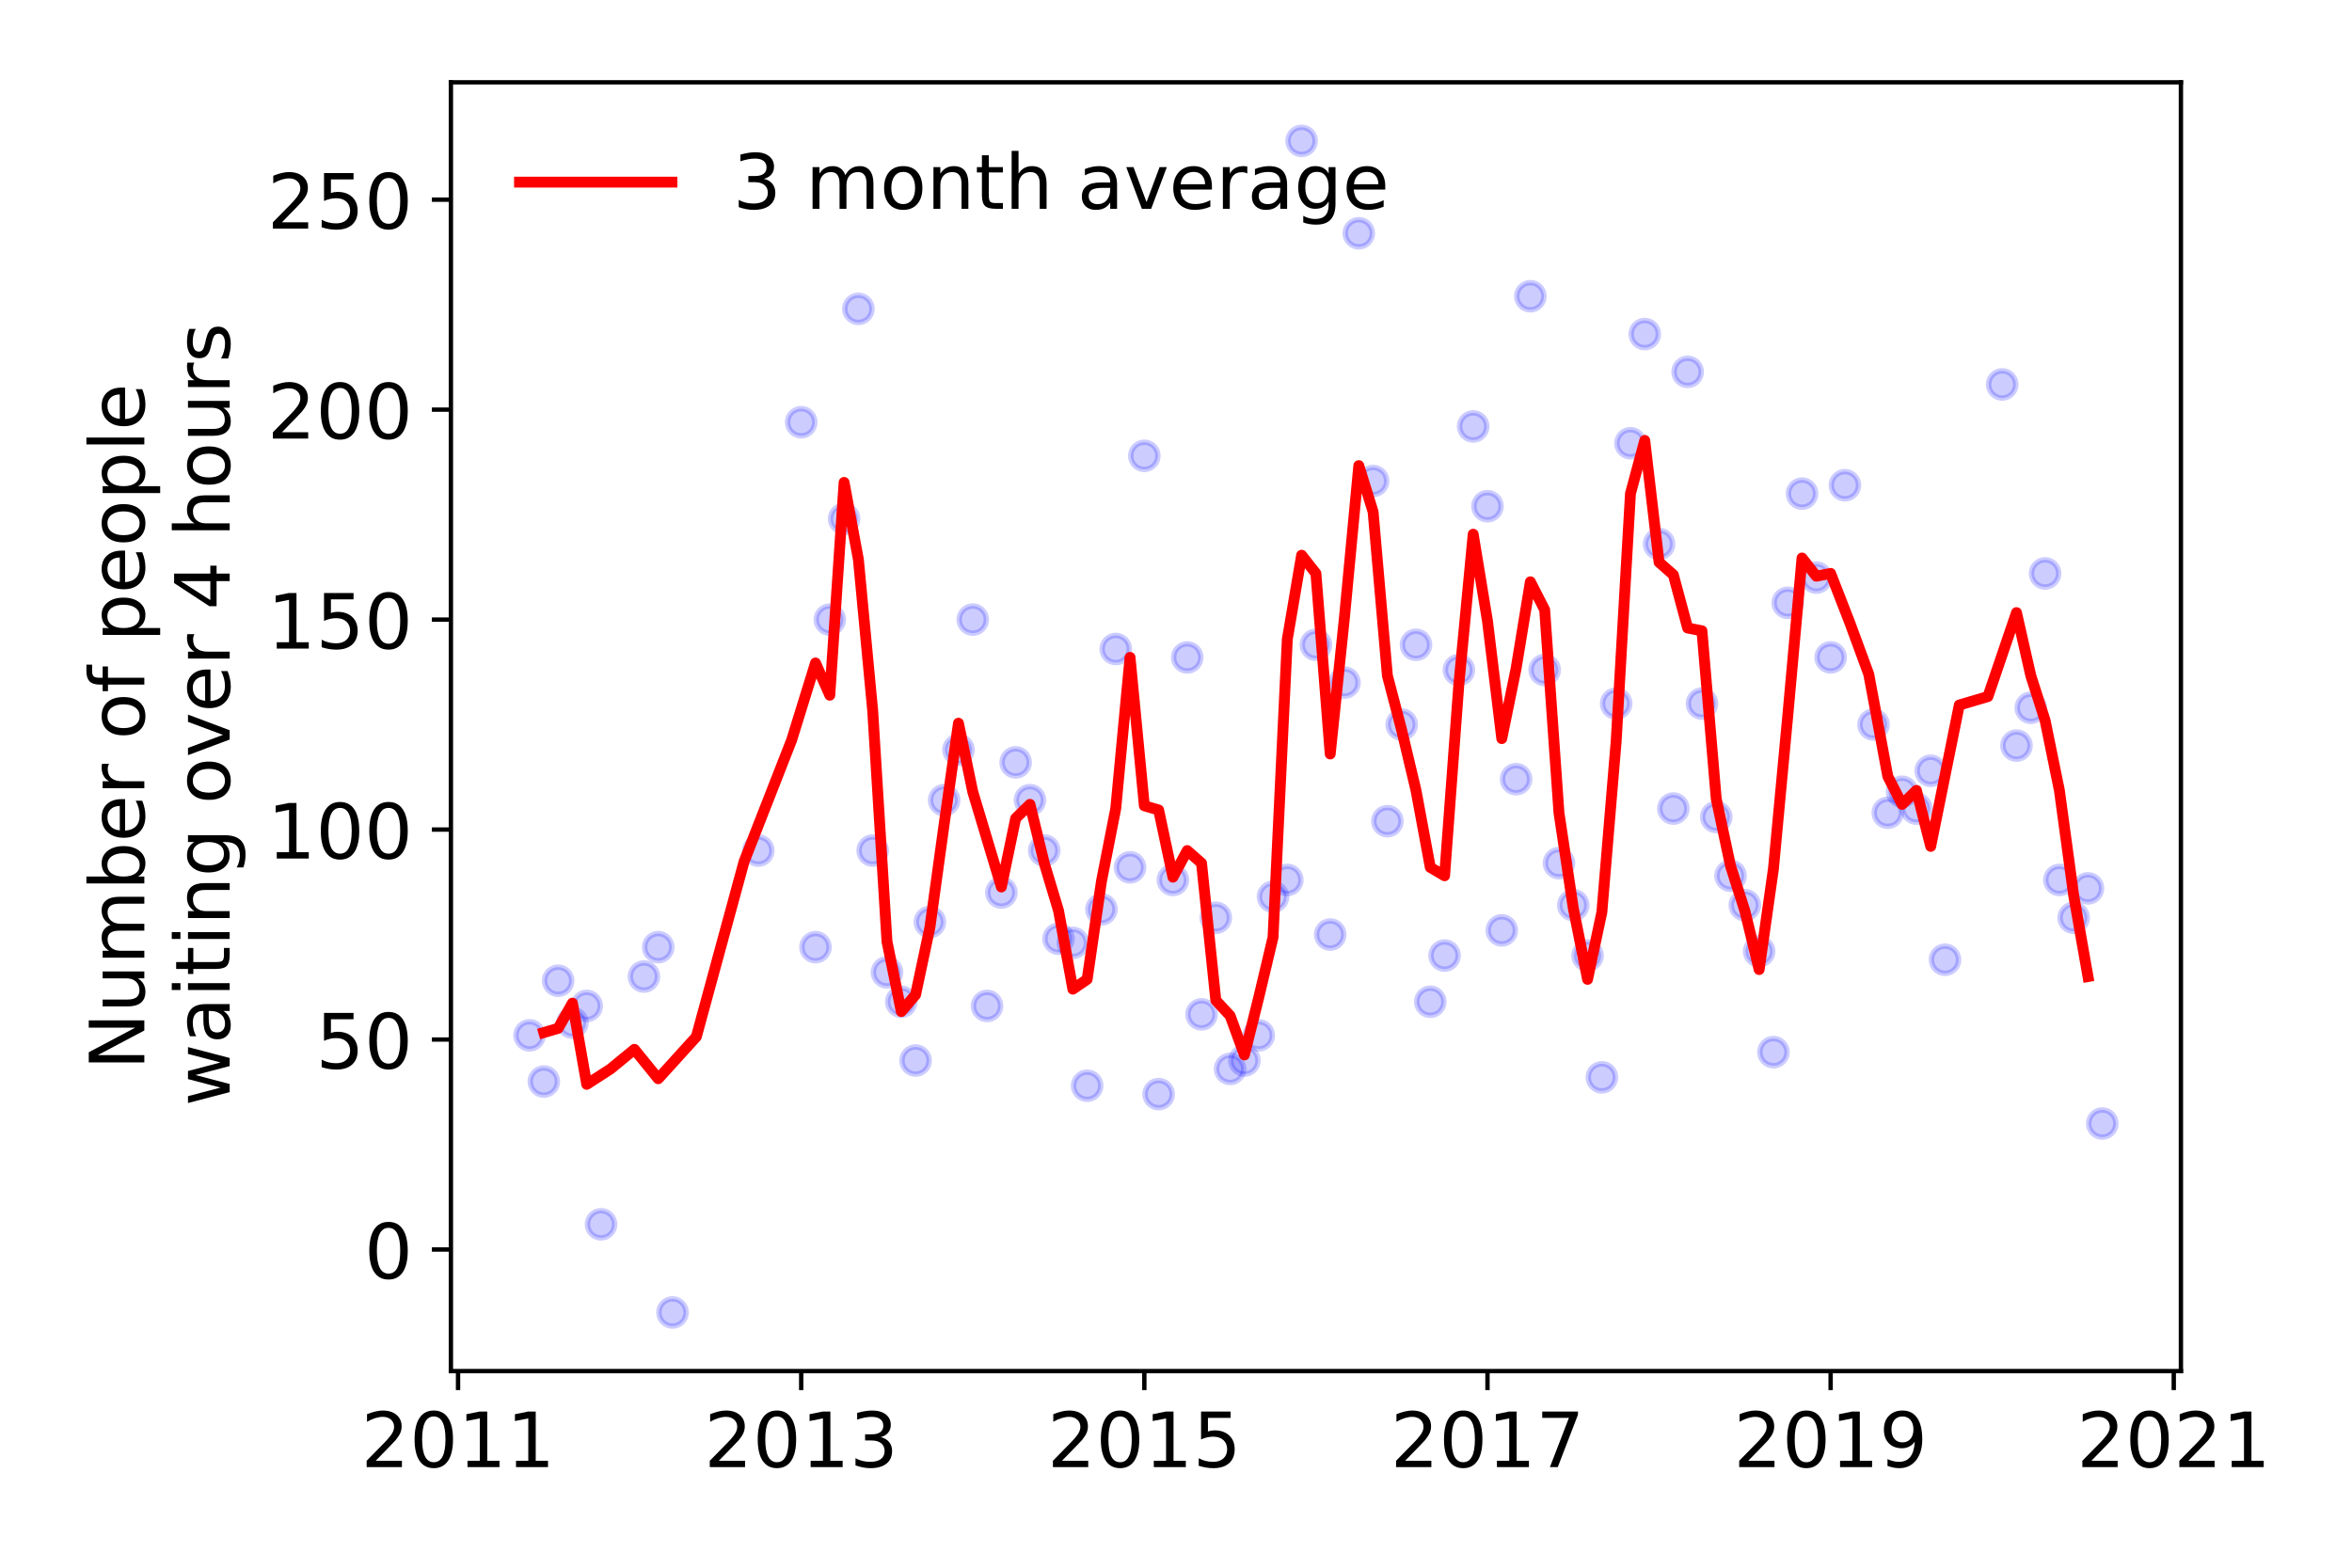 <?xml version="1.0" encoding="utf-8" standalone="no"?>
<!DOCTYPE svg PUBLIC "-//W3C//DTD SVG 1.1//EN"
  "http://www.w3.org/Graphics/SVG/1.1/DTD/svg11.dtd">
<!-- Created with matplotlib (https://matplotlib.org/) -->
<svg height="288pt" version="1.1" viewBox="0 0 432 288" width="432pt" xmlns="http://www.w3.org/2000/svg" xmlns:xlink="http://www.w3.org/1999/xlink">
 <defs>
  <style type="text/css">
*{stroke-linecap:butt;stroke-linejoin:round;}
  </style>
 </defs>
 <g id="figure_1">
  <g id="patch_1">
   <path d="M 0 288 
L 432 288 
L 432 0 
L 0 0 
z
" style="fill:#ffffff;"/>
  </g>
  <g id="axes_1">
   <g id="patch_2">
    <path d="M 82.82 251.88 
L 400.576 251.88 
L 400.576 15.12 
L 82.82 15.12 
z
" style="fill:#ffffff;"/>
   </g>
   <g id="matplotlib.axis_1">
    <g id="xtick_1">
     <g id="line2d_1">
      <defs>
       <path d="M 0 0 
L 0 3.5 
" id="m3e27061f99" style="stroke:#000000;stroke-width:0.8;"/>
      </defs>
      <g>
       <use style="stroke:#000000;stroke-width:0.8;" x="84.133" xlink:href="#m3e27061f99" y="251.88"/>
      </g>
     </g>
     <g id="text_1">
      <!-- 2011 -->
      <defs>
       <path d="M 19.188 8.297 
L 53.609 8.297 
L 53.609 0 
L 7.328 0 
L 7.328 8.297 
Q 12.938 14.109 22.625 23.891 
Q 32.328 33.688 34.812 36.531 
Q 39.547 41.844 41.422 45.531 
Q 43.312 49.219 43.312 52.781 
Q 43.312 58.594 39.234 62.25 
Q 35.156 65.922 28.609 65.922 
Q 23.969 65.922 18.812 64.312 
Q 13.672 62.703 7.812 59.422 
L 7.812 69.391 
Q 13.766 71.781 18.938 73 
Q 24.125 74.219 28.422 74.219 
Q 39.75 74.219 46.484 68.547 
Q 53.219 62.891 53.219 53.422 
Q 53.219 48.922 51.531 44.891 
Q 49.859 40.875 45.406 35.406 
Q 44.188 33.984 37.641 27.219 
Q 31.109 20.453 19.188 8.297 
z
" id="DejaVuSans-50"/>
       <path d="M 31.781 66.406 
Q 24.172 66.406 20.328 58.906 
Q 16.5 51.422 16.5 36.375 
Q 16.5 21.391 20.328 13.891 
Q 24.172 6.391 31.781 6.391 
Q 39.453 6.391 43.281 13.891 
Q 47.125 21.391 47.125 36.375 
Q 47.125 51.422 43.281 58.906 
Q 39.453 66.406 31.781 66.406 
z
M 31.781 74.219 
Q 44.047 74.219 50.516 64.516 
Q 56.984 54.828 56.984 36.375 
Q 56.984 17.969 50.516 8.266 
Q 44.047 -1.422 31.781 -1.422 
Q 19.531 -1.422 13.062 8.266 
Q 6.594 17.969 6.594 36.375 
Q 6.594 54.828 13.062 64.516 
Q 19.531 74.219 31.781 74.219 
z
" id="DejaVuSans-48"/>
       <path d="M 12.406 8.297 
L 28.516 8.297 
L 28.516 63.922 
L 10.984 60.406 
L 10.984 69.391 
L 28.422 72.906 
L 38.281 72.906 
L 38.281 8.297 
L 54.391 8.297 
L 54.391 0 
L 12.406 0 
z
" id="DejaVuSans-49"/>
      </defs>
      <g transform="translate(66.318 269.518)scale(0.14 -0.14)">
       <use xlink:href="#DejaVuSans-50"/>
       <use x="63.623" xlink:href="#DejaVuSans-48"/>
       <use x="127.246" xlink:href="#DejaVuSans-49"/>
       <use x="190.869" xlink:href="#DejaVuSans-49"/>
      </g>
     </g>
    </g>
    <g id="xtick_2">
     <g id="line2d_2">
      <g>
       <use style="stroke:#000000;stroke-width:0.8;" x="147.159" xlink:href="#m3e27061f99" y="251.88"/>
      </g>
     </g>
     <g id="text_2">
      <!-- 2013 -->
      <defs>
       <path d="M 40.578 39.312 
Q 47.656 37.797 51.625 33 
Q 55.609 28.219 55.609 21.188 
Q 55.609 10.406 48.188 4.484 
Q 40.766 -1.422 27.094 -1.422 
Q 22.516 -1.422 17.656 -0.516 
Q 12.797 0.391 7.625 2.203 
L 7.625 11.719 
Q 11.719 9.328 16.594 8.109 
Q 21.484 6.891 26.812 6.891 
Q 36.078 6.891 40.938 10.547 
Q 45.797 14.203 45.797 21.188 
Q 45.797 27.641 41.281 31.266 
Q 36.766 34.906 28.719 34.906 
L 20.219 34.906 
L 20.219 43.016 
L 29.109 43.016 
Q 36.375 43.016 40.234 45.922 
Q 44.094 48.828 44.094 54.297 
Q 44.094 59.906 40.109 62.906 
Q 36.141 65.922 28.719 65.922 
Q 24.656 65.922 20.016 65.031 
Q 15.375 64.156 9.812 62.312 
L 9.812 71.094 
Q 15.438 72.656 20.344 73.438 
Q 25.25 74.219 29.594 74.219 
Q 40.828 74.219 47.359 69.109 
Q 53.906 64.016 53.906 55.328 
Q 53.906 49.266 50.438 45.094 
Q 46.969 40.922 40.578 39.312 
z
" id="DejaVuSans-51"/>
      </defs>
      <g transform="translate(129.344 269.518)scale(0.14 -0.14)">
       <use xlink:href="#DejaVuSans-50"/>
       <use x="63.623" xlink:href="#DejaVuSans-48"/>
       <use x="127.246" xlink:href="#DejaVuSans-49"/>
       <use x="190.869" xlink:href="#DejaVuSans-51"/>
      </g>
     </g>
    </g>
    <g id="xtick_3">
     <g id="line2d_3">
      <g>
       <use style="stroke:#000000;stroke-width:0.8;" x="210.185" xlink:href="#m3e27061f99" y="251.88"/>
      </g>
     </g>
     <g id="text_3">
      <!-- 2015 -->
      <defs>
       <path d="M 10.797 72.906 
L 49.516 72.906 
L 49.516 64.594 
L 19.828 64.594 
L 19.828 46.734 
Q 21.969 47.469 24.109 47.828 
Q 26.266 48.188 28.422 48.188 
Q 40.625 48.188 47.75 41.5 
Q 54.891 34.812 54.891 23.391 
Q 54.891 11.625 47.562 5.094 
Q 40.234 -1.422 26.906 -1.422 
Q 22.312 -1.422 17.547 -0.641 
Q 12.797 0.141 7.719 1.703 
L 7.719 11.625 
Q 12.109 9.234 16.797 8.062 
Q 21.484 6.891 26.703 6.891 
Q 35.156 6.891 40.078 11.328 
Q 45.016 15.766 45.016 23.391 
Q 45.016 31 40.078 35.438 
Q 35.156 39.891 26.703 39.891 
Q 22.75 39.891 18.812 39.016 
Q 14.891 38.141 10.797 36.281 
z
" id="DejaVuSans-53"/>
      </defs>
      <g transform="translate(192.37 269.518)scale(0.14 -0.14)">
       <use xlink:href="#DejaVuSans-50"/>
       <use x="63.623" xlink:href="#DejaVuSans-48"/>
       <use x="127.246" xlink:href="#DejaVuSans-49"/>
       <use x="190.869" xlink:href="#DejaVuSans-53"/>
      </g>
     </g>
    </g>
    <g id="xtick_4">
     <g id="line2d_4">
      <g>
       <use style="stroke:#000000;stroke-width:0.8;" x="273.211" xlink:href="#m3e27061f99" y="251.88"/>
      </g>
     </g>
     <g id="text_4">
      <!-- 2017 -->
      <defs>
       <path d="M 8.203 72.906 
L 55.078 72.906 
L 55.078 68.703 
L 28.609 0 
L 18.312 0 
L 43.219 64.594 
L 8.203 64.594 
z
" id="DejaVuSans-55"/>
      </defs>
      <g transform="translate(255.396 269.518)scale(0.14 -0.14)">
       <use xlink:href="#DejaVuSans-50"/>
       <use x="63.623" xlink:href="#DejaVuSans-48"/>
       <use x="127.246" xlink:href="#DejaVuSans-49"/>
       <use x="190.869" xlink:href="#DejaVuSans-55"/>
      </g>
     </g>
    </g>
    <g id="xtick_5">
     <g id="line2d_5">
      <g>
       <use style="stroke:#000000;stroke-width:0.8;" x="336.237" xlink:href="#m3e27061f99" y="251.88"/>
      </g>
     </g>
     <g id="text_5">
      <!-- 2019 -->
      <defs>
       <path d="M 10.984 1.516 
L 10.984 10.5 
Q 14.703 8.734 18.5 7.812 
Q 22.312 6.891 25.984 6.891 
Q 35.75 6.891 40.891 13.453 
Q 46.047 20.016 46.781 33.406 
Q 43.953 29.203 39.594 26.953 
Q 35.25 24.703 29.984 24.703 
Q 19.047 24.703 12.672 31.312 
Q 6.297 37.938 6.297 49.422 
Q 6.297 60.641 12.938 67.422 
Q 19.578 74.219 30.609 74.219 
Q 43.266 74.219 49.922 64.516 
Q 56.594 54.828 56.594 36.375 
Q 56.594 19.141 48.406 8.859 
Q 40.234 -1.422 26.422 -1.422 
Q 22.703 -1.422 18.891 -0.688 
Q 15.094 0.047 10.984 1.516 
z
M 30.609 32.422 
Q 37.25 32.422 41.125 36.953 
Q 45.016 41.5 45.016 49.422 
Q 45.016 57.281 41.125 61.844 
Q 37.25 66.406 30.609 66.406 
Q 23.969 66.406 20.094 61.844 
Q 16.219 57.281 16.219 49.422 
Q 16.219 41.5 20.094 36.953 
Q 23.969 32.422 30.609 32.422 
z
" id="DejaVuSans-57"/>
      </defs>
      <g transform="translate(318.422 269.518)scale(0.14 -0.14)">
       <use xlink:href="#DejaVuSans-50"/>
       <use x="63.623" xlink:href="#DejaVuSans-48"/>
       <use x="127.246" xlink:href="#DejaVuSans-49"/>
       <use x="190.869" xlink:href="#DejaVuSans-57"/>
      </g>
     </g>
    </g>
    <g id="xtick_6">
     <g id="line2d_6">
      <g>
       <use style="stroke:#000000;stroke-width:0.8;" x="399.263" xlink:href="#m3e27061f99" y="251.88"/>
      </g>
     </g>
     <g id="text_6">
      <!-- 2021 -->
      <g transform="translate(381.448 269.518)scale(0.14 -0.14)">
       <use xlink:href="#DejaVuSans-50"/>
       <use x="63.623" xlink:href="#DejaVuSans-48"/>
       <use x="127.246" xlink:href="#DejaVuSans-50"/>
       <use x="190.869" xlink:href="#DejaVuSans-49"/>
      </g>
     </g>
    </g>
   </g>
   <g id="matplotlib.axis_2">
    <g id="ytick_1">
     <g id="line2d_7">
      <defs>
       <path d="M 0 0 
L -3.5 0 
" id="mabc334eb36" style="stroke:#000000;stroke-width:0.8;"/>
      </defs>
      <g>
       <use style="stroke:#000000;stroke-width:0.8;" x="82.82" xlink:href="#mabc334eb36" y="229.546"/>
      </g>
     </g>
     <g id="text_7">
      <!-- 0 -->
      <g transform="translate(66.912 234.865)scale(0.14 -0.14)">
       <use xlink:href="#DejaVuSans-48"/>
      </g>
     </g>
    </g>
    <g id="ytick_2">
     <g id="line2d_8">
      <g>
       <use style="stroke:#000000;stroke-width:0.8;" x="82.82" xlink:href="#mabc334eb36" y="190.974"/>
      </g>
     </g>
     <g id="text_8">
      <!-- 50 -->
      <g transform="translate(58.005 196.292)scale(0.14 -0.14)">
       <use xlink:href="#DejaVuSans-53"/>
       <use x="63.623" xlink:href="#DejaVuSans-48"/>
      </g>
     </g>
    </g>
    <g id="ytick_3">
     <g id="line2d_9">
      <g>
       <use style="stroke:#000000;stroke-width:0.8;" x="82.82" xlink:href="#mabc334eb36" y="152.401"/>
      </g>
     </g>
     <g id="text_9">
      <!-- 100 -->
      <g transform="translate(49.097 157.72)scale(0.14 -0.14)">
       <use xlink:href="#DejaVuSans-49"/>
       <use x="63.623" xlink:href="#DejaVuSans-48"/>
       <use x="127.246" xlink:href="#DejaVuSans-48"/>
      </g>
     </g>
    </g>
    <g id="ytick_4">
     <g id="line2d_10">
      <g>
       <use style="stroke:#000000;stroke-width:0.8;" x="82.82" xlink:href="#mabc334eb36" y="113.828"/>
      </g>
     </g>
     <g id="text_10">
      <!-- 150 -->
      <g transform="translate(49.097 119.147)scale(0.14 -0.14)">
       <use xlink:href="#DejaVuSans-49"/>
       <use x="63.623" xlink:href="#DejaVuSans-53"/>
       <use x="127.246" xlink:href="#DejaVuSans-48"/>
      </g>
     </g>
    </g>
    <g id="ytick_5">
     <g id="line2d_11">
      <g>
       <use style="stroke:#000000;stroke-width:0.8;" x="82.82" xlink:href="#mabc334eb36" y="75.255"/>
      </g>
     </g>
     <g id="text_11">
      <!-- 200 -->
      <g transform="translate(49.097 80.574)scale(0.14 -0.14)">
       <use xlink:href="#DejaVuSans-50"/>
       <use x="63.623" xlink:href="#DejaVuSans-48"/>
       <use x="127.246" xlink:href="#DejaVuSans-48"/>
      </g>
     </g>
    </g>
    <g id="ytick_6">
     <g id="line2d_12">
      <g>
       <use style="stroke:#000000;stroke-width:0.8;" x="82.82" xlink:href="#mabc334eb36" y="36.682"/>
      </g>
     </g>
     <g id="text_12">
      <!-- 250 -->
      <g transform="translate(49.097 42.001)scale(0.14 -0.14)">
       <use xlink:href="#DejaVuSans-50"/>
       <use x="63.623" xlink:href="#DejaVuSans-53"/>
       <use x="127.246" xlink:href="#DejaVuSans-48"/>
      </g>
     </g>
    </g>
    <g id="text_13">
     <!-- Number of people -->
     <defs>
      <path d="M 9.812 72.906 
L 23.094 72.906 
L 55.422 11.922 
L 55.422 72.906 
L 64.984 72.906 
L 64.984 0 
L 51.703 0 
L 19.391 60.984 
L 19.391 0 
L 9.812 0 
z
" id="DejaVuSans-78"/>
      <path d="M 8.5 21.578 
L 8.5 54.688 
L 17.484 54.688 
L 17.484 21.922 
Q 17.484 14.156 20.5 10.266 
Q 23.531 6.391 29.594 6.391 
Q 36.859 6.391 41.078 11.031 
Q 45.312 15.672 45.312 23.688 
L 45.312 54.688 
L 54.297 54.688 
L 54.297 0 
L 45.312 0 
L 45.312 8.406 
Q 42.047 3.422 37.719 1 
Q 33.406 -1.422 27.688 -1.422 
Q 18.266 -1.422 13.375 4.438 
Q 8.5 10.297 8.5 21.578 
z
M 31.109 56 
z
" id="DejaVuSans-117"/>
      <path d="M 52 44.188 
Q 55.375 50.25 60.062 53.125 
Q 64.75 56 71.094 56 
Q 79.641 56 84.281 50.016 
Q 88.922 44.047 88.922 33.016 
L 88.922 0 
L 79.891 0 
L 79.891 32.719 
Q 79.891 40.578 77.094 44.375 
Q 74.312 48.188 68.609 48.188 
Q 61.625 48.188 57.562 43.547 
Q 53.516 38.922 53.516 30.906 
L 53.516 0 
L 44.484 0 
L 44.484 32.719 
Q 44.484 40.625 41.703 44.406 
Q 38.922 48.188 33.109 48.188 
Q 26.219 48.188 22.156 43.531 
Q 18.109 38.875 18.109 30.906 
L 18.109 0 
L 9.078 0 
L 9.078 54.688 
L 18.109 54.688 
L 18.109 46.188 
Q 21.188 51.219 25.484 53.609 
Q 29.781 56 35.688 56 
Q 41.656 56 45.828 52.969 
Q 50 49.953 52 44.188 
z
" id="DejaVuSans-109"/>
      <path d="M 48.688 27.297 
Q 48.688 37.203 44.609 42.844 
Q 40.531 48.484 33.406 48.484 
Q 26.266 48.484 22.188 42.844 
Q 18.109 37.203 18.109 27.297 
Q 18.109 17.391 22.188 11.75 
Q 26.266 6.109 33.406 6.109 
Q 40.531 6.109 44.609 11.75 
Q 48.688 17.391 48.688 27.297 
z
M 18.109 46.391 
Q 20.953 51.266 25.266 53.625 
Q 29.594 56 35.594 56 
Q 45.562 56 51.781 48.094 
Q 58.016 40.188 58.016 27.297 
Q 58.016 14.406 51.781 6.484 
Q 45.562 -1.422 35.594 -1.422 
Q 29.594 -1.422 25.266 0.953 
Q 20.953 3.328 18.109 8.203 
L 18.109 0 
L 9.078 0 
L 9.078 75.984 
L 18.109 75.984 
z
" id="DejaVuSans-98"/>
      <path d="M 56.203 29.594 
L 56.203 25.203 
L 14.891 25.203 
Q 15.484 15.922 20.484 11.062 
Q 25.484 6.203 34.422 6.203 
Q 39.594 6.203 44.453 7.469 
Q 49.312 8.734 54.109 11.281 
L 54.109 2.781 
Q 49.266 0.734 44.188 -0.344 
Q 39.109 -1.422 33.891 -1.422 
Q 20.797 -1.422 13.156 6.188 
Q 5.516 13.812 5.516 26.812 
Q 5.516 40.234 12.766 48.109 
Q 20.016 56 32.328 56 
Q 43.359 56 49.781 48.891 
Q 56.203 41.797 56.203 29.594 
z
M 47.219 32.234 
Q 47.125 39.594 43.094 43.984 
Q 39.062 48.391 32.422 48.391 
Q 24.906 48.391 20.391 44.141 
Q 15.875 39.891 15.188 32.172 
z
" id="DejaVuSans-101"/>
      <path d="M 41.109 46.297 
Q 39.594 47.172 37.812 47.578 
Q 36.031 48 33.891 48 
Q 26.266 48 22.188 43.047 
Q 18.109 38.094 18.109 28.812 
L 18.109 0 
L 9.078 0 
L 9.078 54.688 
L 18.109 54.688 
L 18.109 46.188 
Q 20.953 51.172 25.484 53.578 
Q 30.031 56 36.531 56 
Q 37.453 56 38.578 55.875 
Q 39.703 55.766 41.062 55.516 
z
" id="DejaVuSans-114"/>
      <path id="DejaVuSans-32"/>
      <path d="M 30.609 48.391 
Q 23.391 48.391 19.188 42.75 
Q 14.984 37.109 14.984 27.297 
Q 14.984 17.484 19.156 11.844 
Q 23.344 6.203 30.609 6.203 
Q 37.797 6.203 41.984 11.859 
Q 46.188 17.531 46.188 27.297 
Q 46.188 37.016 41.984 42.703 
Q 37.797 48.391 30.609 48.391 
z
M 30.609 56 
Q 42.328 56 49.016 48.375 
Q 55.719 40.766 55.719 27.297 
Q 55.719 13.875 49.016 6.219 
Q 42.328 -1.422 30.609 -1.422 
Q 18.844 -1.422 12.172 6.219 
Q 5.516 13.875 5.516 27.297 
Q 5.516 40.766 12.172 48.375 
Q 18.844 56 30.609 56 
z
" id="DejaVuSans-111"/>
      <path d="M 37.109 75.984 
L 37.109 68.5 
L 28.516 68.5 
Q 23.688 68.5 21.797 66.547 
Q 19.922 64.594 19.922 59.516 
L 19.922 54.688 
L 34.719 54.688 
L 34.719 47.703 
L 19.922 47.703 
L 19.922 0 
L 10.891 0 
L 10.891 47.703 
L 2.297 47.703 
L 2.297 54.688 
L 10.891 54.688 
L 10.891 58.5 
Q 10.891 67.625 15.141 71.797 
Q 19.391 75.984 28.609 75.984 
z
" id="DejaVuSans-102"/>
      <path d="M 18.109 8.203 
L 18.109 -20.797 
L 9.078 -20.797 
L 9.078 54.688 
L 18.109 54.688 
L 18.109 46.391 
Q 20.953 51.266 25.266 53.625 
Q 29.594 56 35.594 56 
Q 45.562 56 51.781 48.094 
Q 58.016 40.188 58.016 27.297 
Q 58.016 14.406 51.781 6.484 
Q 45.562 -1.422 35.594 -1.422 
Q 29.594 -1.422 25.266 0.953 
Q 20.953 3.328 18.109 8.203 
z
M 48.688 27.297 
Q 48.688 37.203 44.609 42.844 
Q 40.531 48.484 33.406 48.484 
Q 26.266 48.484 22.188 42.844 
Q 18.109 37.203 18.109 27.297 
Q 18.109 17.391 22.188 11.75 
Q 26.266 6.109 33.406 6.109 
Q 40.531 6.109 44.609 11.75 
Q 48.688 17.391 48.688 27.297 
z
" id="DejaVuSans-112"/>
      <path d="M 9.422 75.984 
L 18.406 75.984 
L 18.406 0 
L 9.422 0 
z
" id="DejaVuSans-108"/>
     </defs>
     <g transform="translate(26.509 196.547)rotate(-90)scale(0.14 -0.14)">
      <use xlink:href="#DejaVuSans-78"/>
      <use x="74.805" xlink:href="#DejaVuSans-117"/>
      <use x="138.184" xlink:href="#DejaVuSans-109"/>
      <use x="235.596" xlink:href="#DejaVuSans-98"/>
      <use x="299.072" xlink:href="#DejaVuSans-101"/>
      <use x="360.596" xlink:href="#DejaVuSans-114"/>
      <use x="401.709" xlink:href="#DejaVuSans-32"/>
      <use x="433.496" xlink:href="#DejaVuSans-111"/>
      <use x="494.678" xlink:href="#DejaVuSans-102"/>
      <use x="529.883" xlink:href="#DejaVuSans-32"/>
      <use x="561.67" xlink:href="#DejaVuSans-112"/>
      <use x="625.146" xlink:href="#DejaVuSans-101"/>
      <use x="686.67" xlink:href="#DejaVuSans-111"/>
      <use x="747.852" xlink:href="#DejaVuSans-112"/>
      <use x="811.328" xlink:href="#DejaVuSans-108"/>
      <use x="839.111" xlink:href="#DejaVuSans-101"/>
     </g>
     <!--  waiting over 4 hours -->
     <defs>
      <path d="M 4.203 54.688 
L 13.188 54.688 
L 24.422 12.016 
L 35.594 54.688 
L 46.188 54.688 
L 57.422 12.016 
L 68.609 54.688 
L 77.594 54.688 
L 63.281 0 
L 52.688 0 
L 40.922 44.828 
L 29.109 0 
L 18.5 0 
z
" id="DejaVuSans-119"/>
      <path d="M 34.281 27.484 
Q 23.391 27.484 19.188 25 
Q 14.984 22.516 14.984 16.5 
Q 14.984 11.719 18.141 8.906 
Q 21.297 6.109 26.703 6.109 
Q 34.188 6.109 38.703 11.406 
Q 43.219 16.703 43.219 25.484 
L 43.219 27.484 
z
M 52.203 31.203 
L 52.203 0 
L 43.219 0 
L 43.219 8.297 
Q 40.141 3.328 35.547 0.953 
Q 30.953 -1.422 24.312 -1.422 
Q 15.922 -1.422 10.953 3.297 
Q 6 8.016 6 15.922 
Q 6 25.141 12.172 29.828 
Q 18.359 34.516 30.609 34.516 
L 43.219 34.516 
L 43.219 35.406 
Q 43.219 41.609 39.141 45 
Q 35.062 48.391 27.688 48.391 
Q 23 48.391 18.547 47.266 
Q 14.109 46.141 10.016 43.891 
L 10.016 52.203 
Q 14.938 54.109 19.578 55.047 
Q 24.219 56 28.609 56 
Q 40.484 56 46.344 49.844 
Q 52.203 43.703 52.203 31.203 
z
" id="DejaVuSans-97"/>
      <path d="M 9.422 54.688 
L 18.406 54.688 
L 18.406 0 
L 9.422 0 
z
M 9.422 75.984 
L 18.406 75.984 
L 18.406 64.594 
L 9.422 64.594 
z
" id="DejaVuSans-105"/>
      <path d="M 18.312 70.219 
L 18.312 54.688 
L 36.812 54.688 
L 36.812 47.703 
L 18.312 47.703 
L 18.312 18.016 
Q 18.312 11.328 20.141 9.422 
Q 21.969 7.516 27.594 7.516 
L 36.812 7.516 
L 36.812 0 
L 27.594 0 
Q 17.188 0 13.234 3.875 
Q 9.281 7.766 9.281 18.016 
L 9.281 47.703 
L 2.688 47.703 
L 2.688 54.688 
L 9.281 54.688 
L 9.281 70.219 
z
" id="DejaVuSans-116"/>
      <path d="M 54.891 33.016 
L 54.891 0 
L 45.906 0 
L 45.906 32.719 
Q 45.906 40.484 42.875 44.328 
Q 39.844 48.188 33.797 48.188 
Q 26.516 48.188 22.312 43.547 
Q 18.109 38.922 18.109 30.906 
L 18.109 0 
L 9.078 0 
L 9.078 54.688 
L 18.109 54.688 
L 18.109 46.188 
Q 21.344 51.125 25.703 53.562 
Q 30.078 56 35.797 56 
Q 45.219 56 50.047 50.172 
Q 54.891 44.344 54.891 33.016 
z
" id="DejaVuSans-110"/>
      <path d="M 45.406 27.984 
Q 45.406 37.75 41.375 43.109 
Q 37.359 48.484 30.078 48.484 
Q 22.859 48.484 18.828 43.109 
Q 14.797 37.75 14.797 27.984 
Q 14.797 18.266 18.828 12.891 
Q 22.859 7.516 30.078 7.516 
Q 37.359 7.516 41.375 12.891 
Q 45.406 18.266 45.406 27.984 
z
M 54.391 6.781 
Q 54.391 -7.172 48.188 -13.984 
Q 42 -20.797 29.203 -20.797 
Q 24.469 -20.797 20.266 -20.094 
Q 16.062 -19.391 12.109 -17.922 
L 12.109 -9.188 
Q 16.062 -11.328 19.922 -12.344 
Q 23.781 -13.375 27.781 -13.375 
Q 36.625 -13.375 41.016 -8.766 
Q 45.406 -4.156 45.406 5.172 
L 45.406 9.625 
Q 42.625 4.781 38.281 2.391 
Q 33.938 0 27.875 0 
Q 17.828 0 11.672 7.656 
Q 5.516 15.328 5.516 27.984 
Q 5.516 40.672 11.672 48.328 
Q 17.828 56 27.875 56 
Q 33.938 56 38.281 53.609 
Q 42.625 51.219 45.406 46.391 
L 45.406 54.688 
L 54.391 54.688 
z
" id="DejaVuSans-103"/>
      <path d="M 2.984 54.688 
L 12.5 54.688 
L 29.594 8.797 
L 46.688 54.688 
L 56.203 54.688 
L 35.688 0 
L 23.484 0 
z
" id="DejaVuSans-118"/>
      <path d="M 37.797 64.312 
L 12.891 25.391 
L 37.797 25.391 
z
M 35.203 72.906 
L 47.609 72.906 
L 47.609 25.391 
L 58.016 25.391 
L 58.016 17.188 
L 47.609 17.188 
L 47.609 0 
L 37.797 0 
L 37.797 17.188 
L 4.891 17.188 
L 4.891 26.703 
z
" id="DejaVuSans-52"/>
      <path d="M 54.891 33.016 
L 54.891 0 
L 45.906 0 
L 45.906 32.719 
Q 45.906 40.484 42.875 44.328 
Q 39.844 48.188 33.797 48.188 
Q 26.516 48.188 22.312 43.547 
Q 18.109 38.922 18.109 30.906 
L 18.109 0 
L 9.078 0 
L 9.078 75.984 
L 18.109 75.984 
L 18.109 46.188 
Q 21.344 51.125 25.703 53.562 
Q 30.078 56 35.797 56 
Q 45.219 56 50.047 50.172 
Q 54.891 44.344 54.891 33.016 
z
" id="DejaVuSans-104"/>
      <path d="M 44.281 53.078 
L 44.281 44.578 
Q 40.484 46.531 36.375 47.5 
Q 32.281 48.484 27.875 48.484 
Q 21.188 48.484 17.844 46.438 
Q 14.5 44.391 14.5 40.281 
Q 14.5 37.156 16.891 35.375 
Q 19.281 33.594 26.516 31.984 
L 29.594 31.297 
Q 39.156 29.25 43.188 25.516 
Q 47.219 21.781 47.219 15.094 
Q 47.219 7.469 41.188 3.016 
Q 35.156 -1.422 24.609 -1.422 
Q 20.219 -1.422 15.453 -0.562 
Q 10.688 0.297 5.422 2 
L 5.422 11.281 
Q 10.406 8.688 15.234 7.391 
Q 20.062 6.109 24.812 6.109 
Q 31.156 6.109 34.562 8.281 
Q 37.984 10.453 37.984 14.406 
Q 37.984 18.062 35.516 20.016 
Q 33.062 21.969 24.703 23.781 
L 21.578 24.516 
Q 13.234 26.266 9.516 29.906 
Q 5.812 33.547 5.812 39.891 
Q 5.812 47.609 11.281 51.797 
Q 16.75 56 26.812 56 
Q 31.781 56 36.172 55.266 
Q 40.578 54.547 44.281 53.078 
z
" id="DejaVuSans-115"/>
     </defs>
     <g transform="translate(42.186 207.672)rotate(-90)scale(0.14 -0.14)">
      <use xlink:href="#DejaVuSans-32"/>
      <use x="31.787" xlink:href="#DejaVuSans-119"/>
      <use x="113.574" xlink:href="#DejaVuSans-97"/>
      <use x="174.854" xlink:href="#DejaVuSans-105"/>
      <use x="202.637" xlink:href="#DejaVuSans-116"/>
      <use x="241.846" xlink:href="#DejaVuSans-105"/>
      <use x="269.629" xlink:href="#DejaVuSans-110"/>
      <use x="333.008" xlink:href="#DejaVuSans-103"/>
      <use x="396.484" xlink:href="#DejaVuSans-32"/>
      <use x="428.271" xlink:href="#DejaVuSans-111"/>
      <use x="489.453" xlink:href="#DejaVuSans-118"/>
      <use x="548.633" xlink:href="#DejaVuSans-101"/>
      <use x="610.156" xlink:href="#DejaVuSans-114"/>
      <use x="651.27" xlink:href="#DejaVuSans-32"/>
      <use x="683.057" xlink:href="#DejaVuSans-52"/>
      <use x="746.68" xlink:href="#DejaVuSans-32"/>
      <use x="778.467" xlink:href="#DejaVuSans-104"/>
      <use x="841.846" xlink:href="#DejaVuSans-111"/>
      <use x="903.027" xlink:href="#DejaVuSans-117"/>
      <use x="966.406" xlink:href="#DejaVuSans-114"/>
      <use x="1007.52" xlink:href="#DejaVuSans-115"/>
     </g>
    </g>
   </g>
   <g id="line2d_13">
    <defs>
     <path d="M 0 2.5 
C 0.663 2.5 1.299 2.237 1.768 1.768 
C 2.237 1.299 2.5 0.663 2.5 0 
C 2.5 -0.663 2.237 -1.299 1.768 -1.768 
C 1.299 -2.237 0.663 -2.5 0 -2.5 
C -0.663 -2.5 -1.299 -2.237 -1.768 -1.768 
C -2.237 -1.299 -2.5 -0.663 -2.5 0 
C -2.5 0.663 -2.237 1.299 -1.768 1.768 
C -1.299 2.237 -0.663 2.5 0 2.5 
z
" id="m3171f38eaa" style="stroke:#0000ff;stroke-opacity:0.2;"/>
    </defs>
    <g clip-path="url(#p60135f1c43)">
     <use style="fill:#0000ff;fill-opacity:0.2;stroke:#0000ff;stroke-opacity:0.2;" x="386.133" xlink:href="#m3171f38eaa" y="206.403"/>
     <use style="fill:#0000ff;fill-opacity:0.2;stroke:#0000ff;stroke-opacity:0.2;" x="383.506" xlink:href="#m3171f38eaa" y="163.201"/>
     <use style="fill:#0000ff;fill-opacity:0.2;stroke:#0000ff;stroke-opacity:0.2;" x="380.88" xlink:href="#m3171f38eaa" y="168.601"/>
     <use style="fill:#0000ff;fill-opacity:0.2;stroke:#0000ff;stroke-opacity:0.2;" x="378.254" xlink:href="#m3171f38eaa" y="161.658"/>
     <use style="fill:#0000ff;fill-opacity:0.2;stroke:#0000ff;stroke-opacity:0.2;" x="375.628" xlink:href="#m3171f38eaa" y="105.342"/>
     <use style="fill:#0000ff;fill-opacity:0.2;stroke:#0000ff;stroke-opacity:0.2;" x="373.002" xlink:href="#m3171f38eaa" y="130.028"/>
     <use style="fill:#0000ff;fill-opacity:0.2;stroke:#0000ff;stroke-opacity:0.2;" x="370.376" xlink:href="#m3171f38eaa" y="136.972"/>
     <use style="fill:#0000ff;fill-opacity:0.2;stroke:#0000ff;stroke-opacity:0.2;" x="367.75" xlink:href="#m3171f38eaa" y="70.626"/>
     <use style="fill:#0000ff;fill-opacity:0.2;stroke:#0000ff;stroke-opacity:0.2;" x="357.246" xlink:href="#m3171f38eaa" y="176.316"/>
     <use style="fill:#0000ff;fill-opacity:0.2;stroke:#0000ff;stroke-opacity:0.2;" x="354.62" xlink:href="#m3171f38eaa" y="141.6"/>
     <use style="fill:#0000ff;fill-opacity:0.2;stroke:#0000ff;stroke-opacity:0.2;" x="351.993" xlink:href="#m3171f38eaa" y="148.543"/>
     <use style="fill:#0000ff;fill-opacity:0.2;stroke:#0000ff;stroke-opacity:0.2;" x="349.367" xlink:href="#m3171f38eaa" y="145.458"/>
     <use style="fill:#0000ff;fill-opacity:0.2;stroke:#0000ff;stroke-opacity:0.2;" x="346.741" xlink:href="#m3171f38eaa" y="149.315"/>
     <use style="fill:#0000ff;fill-opacity:0.2;stroke:#0000ff;stroke-opacity:0.2;" x="344.115" xlink:href="#m3171f38eaa" y="133.114"/>
     <use style="fill:#0000ff;fill-opacity:0.2;stroke:#0000ff;stroke-opacity:0.2;" x="338.863" xlink:href="#m3171f38eaa" y="89.141"/>
     <use style="fill:#0000ff;fill-opacity:0.2;stroke:#0000ff;stroke-opacity:0.2;" x="336.237" xlink:href="#m3171f38eaa" y="120.771"/>
     <use style="fill:#0000ff;fill-opacity:0.2;stroke:#0000ff;stroke-opacity:0.2;" x="333.611" xlink:href="#m3171f38eaa" y="106.113"/>
     <use style="fill:#0000ff;fill-opacity:0.2;stroke:#0000ff;stroke-opacity:0.2;" x="330.985" xlink:href="#m3171f38eaa" y="90.684"/>
     <use style="fill:#0000ff;fill-opacity:0.2;stroke:#0000ff;stroke-opacity:0.2;" x="328.359" xlink:href="#m3171f38eaa" y="110.742"/>
     <use style="fill:#0000ff;fill-opacity:0.2;stroke:#0000ff;stroke-opacity:0.2;" x="325.733" xlink:href="#m3171f38eaa" y="193.288"/>
     <use style="fill:#0000ff;fill-opacity:0.2;stroke:#0000ff;stroke-opacity:0.2;" x="323.107" xlink:href="#m3171f38eaa" y="174.773"/>
     <use style="fill:#0000ff;fill-opacity:0.2;stroke:#0000ff;stroke-opacity:0.2;" x="320.48" xlink:href="#m3171f38eaa" y="166.287"/>
     <use style="fill:#0000ff;fill-opacity:0.2;stroke:#0000ff;stroke-opacity:0.2;" x="317.854" xlink:href="#m3171f38eaa" y="160.887"/>
     <use style="fill:#0000ff;fill-opacity:0.2;stroke:#0000ff;stroke-opacity:0.2;" x="315.228" xlink:href="#m3171f38eaa" y="150.086"/>
     <use style="fill:#0000ff;fill-opacity:0.2;stroke:#0000ff;stroke-opacity:0.2;" x="312.602" xlink:href="#m3171f38eaa" y="129.257"/>
     <use style="fill:#0000ff;fill-opacity:0.2;stroke:#0000ff;stroke-opacity:0.2;" x="309.976" xlink:href="#m3171f38eaa" y="68.312"/>
     <use style="fill:#0000ff;fill-opacity:0.2;stroke:#0000ff;stroke-opacity:0.2;" x="307.35" xlink:href="#m3171f38eaa" y="148.543"/>
     <use style="fill:#0000ff;fill-opacity:0.2;stroke:#0000ff;stroke-opacity:0.2;" x="304.724" xlink:href="#m3171f38eaa" y="99.942"/>
     <use style="fill:#0000ff;fill-opacity:0.2;stroke:#0000ff;stroke-opacity:0.2;" x="302.098" xlink:href="#m3171f38eaa" y="61.369"/>
     <use style="fill:#0000ff;fill-opacity:0.2;stroke:#0000ff;stroke-opacity:0.2;" x="299.472" xlink:href="#m3171f38eaa" y="81.427"/>
     <use style="fill:#0000ff;fill-opacity:0.2;stroke:#0000ff;stroke-opacity:0.2;" x="296.846" xlink:href="#m3171f38eaa" y="129.257"/>
     <use style="fill:#0000ff;fill-opacity:0.2;stroke:#0000ff;stroke-opacity:0.2;" x="294.22" xlink:href="#m3171f38eaa" y="197.917"/>
     <use style="fill:#0000ff;fill-opacity:0.2;stroke:#0000ff;stroke-opacity:0.2;" x="291.594" xlink:href="#m3171f38eaa" y="175.544"/>
     <use style="fill:#0000ff;fill-opacity:0.2;stroke:#0000ff;stroke-opacity:0.2;" x="288.967" xlink:href="#m3171f38eaa" y="166.287"/>
     <use style="fill:#0000ff;fill-opacity:0.2;stroke:#0000ff;stroke-opacity:0.2;" x="286.341" xlink:href="#m3171f38eaa" y="158.572"/>
     <use style="fill:#0000ff;fill-opacity:0.2;stroke:#0000ff;stroke-opacity:0.2;" x="283.715" xlink:href="#m3171f38eaa" y="123.085"/>
     <use style="fill:#0000ff;fill-opacity:0.2;stroke:#0000ff;stroke-opacity:0.2;" x="281.089" xlink:href="#m3171f38eaa" y="54.426"/>
     <use style="fill:#0000ff;fill-opacity:0.2;stroke:#0000ff;stroke-opacity:0.2;" x="278.463" xlink:href="#m3171f38eaa" y="143.143"/>
     <use style="fill:#0000ff;fill-opacity:0.2;stroke:#0000ff;stroke-opacity:0.2;" x="275.837" xlink:href="#m3171f38eaa" y="170.916"/>
     <use style="fill:#0000ff;fill-opacity:0.2;stroke:#0000ff;stroke-opacity:0.2;" x="273.211" xlink:href="#m3171f38eaa" y="92.999"/>
     <use style="fill:#0000ff;fill-opacity:0.2;stroke:#0000ff;stroke-opacity:0.2;" x="270.585" xlink:href="#m3171f38eaa" y="78.341"/>
     <use style="fill:#0000ff;fill-opacity:0.2;stroke:#0000ff;stroke-opacity:0.2;" x="267.959" xlink:href="#m3171f38eaa" y="123.085"/>
     <use style="fill:#0000ff;fill-opacity:0.2;stroke:#0000ff;stroke-opacity:0.2;" x="265.333" xlink:href="#m3171f38eaa" y="175.544"/>
     <use style="fill:#0000ff;fill-opacity:0.2;stroke:#0000ff;stroke-opacity:0.2;" x="262.707" xlink:href="#m3171f38eaa" y="184.03"/>
     <use style="fill:#0000ff;fill-opacity:0.2;stroke:#0000ff;stroke-opacity:0.2;" x="260.081" xlink:href="#m3171f38eaa" y="118.457"/>
     <use style="fill:#0000ff;fill-opacity:0.2;stroke:#0000ff;stroke-opacity:0.2;" x="257.454" xlink:href="#m3171f38eaa" y="133.114"/>
     <use style="fill:#0000ff;fill-opacity:0.2;stroke:#0000ff;stroke-opacity:0.2;" x="254.828" xlink:href="#m3171f38eaa" y="150.858"/>
     <use style="fill:#0000ff;fill-opacity:0.2;stroke:#0000ff;stroke-opacity:0.2;" x="252.202" xlink:href="#m3171f38eaa" y="88.37"/>
     <use style="fill:#0000ff;fill-opacity:0.2;stroke:#0000ff;stroke-opacity:0.2;" x="249.576" xlink:href="#m3171f38eaa" y="42.854"/>
     <use style="fill:#0000ff;fill-opacity:0.2;stroke:#0000ff;stroke-opacity:0.2;" x="246.95" xlink:href="#m3171f38eaa" y="125.4"/>
     <use style="fill:#0000ff;fill-opacity:0.2;stroke:#0000ff;stroke-opacity:0.2;" x="244.324" xlink:href="#m3171f38eaa" y="171.687"/>
     <use style="fill:#0000ff;fill-opacity:0.2;stroke:#0000ff;stroke-opacity:0.2;" x="241.698" xlink:href="#m3171f38eaa" y="118.457"/>
     <use style="fill:#0000ff;fill-opacity:0.2;stroke:#0000ff;stroke-opacity:0.2;" x="239.072" xlink:href="#m3171f38eaa" y="25.882"/>
     <use style="fill:#0000ff;fill-opacity:0.2;stroke:#0000ff;stroke-opacity:0.2;" x="236.446" xlink:href="#m3171f38eaa" y="161.658"/>
     <use style="fill:#0000ff;fill-opacity:0.2;stroke:#0000ff;stroke-opacity:0.2;" x="233.82" xlink:href="#m3171f38eaa" y="164.744"/>
     <use style="fill:#0000ff;fill-opacity:0.2;stroke:#0000ff;stroke-opacity:0.2;" x="231.194" xlink:href="#m3171f38eaa" y="190.202"/>
     <use style="fill:#0000ff;fill-opacity:0.2;stroke:#0000ff;stroke-opacity:0.2;" x="228.568" xlink:href="#m3171f38eaa" y="194.831"/>
     <use style="fill:#0000ff;fill-opacity:0.2;stroke:#0000ff;stroke-opacity:0.2;" x="225.941" xlink:href="#m3171f38eaa" y="196.374"/>
     <use style="fill:#0000ff;fill-opacity:0.2;stroke:#0000ff;stroke-opacity:0.2;" x="223.315" xlink:href="#m3171f38eaa" y="168.601"/>
     <use style="fill:#0000ff;fill-opacity:0.2;stroke:#0000ff;stroke-opacity:0.2;" x="220.689" xlink:href="#m3171f38eaa" y="186.345"/>
     <use style="fill:#0000ff;fill-opacity:0.2;stroke:#0000ff;stroke-opacity:0.2;" x="218.063" xlink:href="#m3171f38eaa" y="120.771"/>
     <use style="fill:#0000ff;fill-opacity:0.2;stroke:#0000ff;stroke-opacity:0.2;" x="215.437" xlink:href="#m3171f38eaa" y="161.658"/>
     <use style="fill:#0000ff;fill-opacity:0.2;stroke:#0000ff;stroke-opacity:0.2;" x="212.811" xlink:href="#m3171f38eaa" y="201.002"/>
     <use style="fill:#0000ff;fill-opacity:0.2;stroke:#0000ff;stroke-opacity:0.2;" x="210.185" xlink:href="#m3171f38eaa" y="83.741"/>
     <use style="fill:#0000ff;fill-opacity:0.2;stroke:#0000ff;stroke-opacity:0.2;" x="207.559" xlink:href="#m3171f38eaa" y="159.344"/>
     <use style="fill:#0000ff;fill-opacity:0.2;stroke:#0000ff;stroke-opacity:0.2;" x="204.933" xlink:href="#m3171f38eaa" y="119.228"/>
     <use style="fill:#0000ff;fill-opacity:0.2;stroke:#0000ff;stroke-opacity:0.2;" x="202.307" xlink:href="#m3171f38eaa" y="167.058"/>
     <use style="fill:#0000ff;fill-opacity:0.2;stroke:#0000ff;stroke-opacity:0.2;" x="199.681" xlink:href="#m3171f38eaa" y="199.46"/>
     <use style="fill:#0000ff;fill-opacity:0.2;stroke:#0000ff;stroke-opacity:0.2;" x="197.055" xlink:href="#m3171f38eaa" y="173.23"/>
     <use style="fill:#0000ff;fill-opacity:0.2;stroke:#0000ff;stroke-opacity:0.2;" x="194.429" xlink:href="#m3171f38eaa" y="172.459"/>
     <use style="fill:#0000ff;fill-opacity:0.2;stroke:#0000ff;stroke-opacity:0.2;" x="191.802" xlink:href="#m3171f38eaa" y="156.258"/>
     <use style="fill:#0000ff;fill-opacity:0.2;stroke:#0000ff;stroke-opacity:0.2;" x="189.176" xlink:href="#m3171f38eaa" y="147"/>
     <use style="fill:#0000ff;fill-opacity:0.2;stroke:#0000ff;stroke-opacity:0.2;" x="186.55" xlink:href="#m3171f38eaa" y="140.057"/>
     <use style="fill:#0000ff;fill-opacity:0.2;stroke:#0000ff;stroke-opacity:0.2;" x="183.924" xlink:href="#m3171f38eaa" y="163.973"/>
     <use style="fill:#0000ff;fill-opacity:0.2;stroke:#0000ff;stroke-opacity:0.2;" x="181.298" xlink:href="#m3171f38eaa" y="184.802"/>
     <use style="fill:#0000ff;fill-opacity:0.2;stroke:#0000ff;stroke-opacity:0.2;" x="178.672" xlink:href="#m3171f38eaa" y="113.828"/>
     <use style="fill:#0000ff;fill-opacity:0.2;stroke:#0000ff;stroke-opacity:0.2;" x="176.046" xlink:href="#m3171f38eaa" y="137.743"/>
     <use style="fill:#0000ff;fill-opacity:0.2;stroke:#0000ff;stroke-opacity:0.2;" x="173.42" xlink:href="#m3171f38eaa" y="147"/>
     <use style="fill:#0000ff;fill-opacity:0.2;stroke:#0000ff;stroke-opacity:0.2;" x="170.794" xlink:href="#m3171f38eaa" y="169.373"/>
     <use style="fill:#0000ff;fill-opacity:0.2;stroke:#0000ff;stroke-opacity:0.2;" x="168.168" xlink:href="#m3171f38eaa" y="194.831"/>
     <use style="fill:#0000ff;fill-opacity:0.2;stroke:#0000ff;stroke-opacity:0.2;" x="165.542" xlink:href="#m3171f38eaa" y="184.03"/>
     <use style="fill:#0000ff;fill-opacity:0.2;stroke:#0000ff;stroke-opacity:0.2;" x="162.916" xlink:href="#m3171f38eaa" y="178.63"/>
     <use style="fill:#0000ff;fill-opacity:0.2;stroke:#0000ff;stroke-opacity:0.2;" x="160.289" xlink:href="#m3171f38eaa" y="156.258"/>
     <use style="fill:#0000ff;fill-opacity:0.2;stroke:#0000ff;stroke-opacity:0.2;" x="157.663" xlink:href="#m3171f38eaa" y="56.74"/>
     <use style="fill:#0000ff;fill-opacity:0.2;stroke:#0000ff;stroke-opacity:0.2;" x="155.037" xlink:href="#m3171f38eaa" y="95.313"/>
     <use style="fill:#0000ff;fill-opacity:0.2;stroke:#0000ff;stroke-opacity:0.2;" x="152.411" xlink:href="#m3171f38eaa" y="113.828"/>
     <use style="fill:#0000ff;fill-opacity:0.2;stroke:#0000ff;stroke-opacity:0.2;" x="149.785" xlink:href="#m3171f38eaa" y="174.001"/>
     <use style="fill:#0000ff;fill-opacity:0.2;stroke:#0000ff;stroke-opacity:0.2;" x="147.159" xlink:href="#m3171f38eaa" y="77.569"/>
     <use style="fill:#0000ff;fill-opacity:0.2;stroke:#0000ff;stroke-opacity:0.2;" x="139.281" xlink:href="#m3171f38eaa" y="156.258"/>
     <use style="fill:#0000ff;fill-opacity:0.2;stroke:#0000ff;stroke-opacity:0.2;" x="123.524" xlink:href="#m3171f38eaa" y="241.118"/>
     <use style="fill:#0000ff;fill-opacity:0.2;stroke:#0000ff;stroke-opacity:0.2;" x="120.898" xlink:href="#m3171f38eaa" y="174.001"/>
     <use style="fill:#0000ff;fill-opacity:0.2;stroke:#0000ff;stroke-opacity:0.2;" x="118.272" xlink:href="#m3171f38eaa" y="179.402"/>
     <use style="fill:#0000ff;fill-opacity:0.2;stroke:#0000ff;stroke-opacity:0.2;" x="110.394" xlink:href="#m3171f38eaa" y="224.918"/>
     <use style="fill:#0000ff;fill-opacity:0.2;stroke:#0000ff;stroke-opacity:0.2;" x="107.768" xlink:href="#m3171f38eaa" y="184.802"/>
     <use style="fill:#0000ff;fill-opacity:0.2;stroke:#0000ff;stroke-opacity:0.2;" x="105.142" xlink:href="#m3171f38eaa" y="187.888"/>
     <use style="fill:#0000ff;fill-opacity:0.2;stroke:#0000ff;stroke-opacity:0.2;" x="102.516" xlink:href="#m3171f38eaa" y="180.173"/>
     <use style="fill:#0000ff;fill-opacity:0.2;stroke:#0000ff;stroke-opacity:0.2;" x="99.89" xlink:href="#m3171f38eaa" y="198.688"/>
     <use style="fill:#0000ff;fill-opacity:0.2;stroke:#0000ff;stroke-opacity:0.2;" x="97.263" xlink:href="#m3171f38eaa" y="190.202"/>
    </g>
   </g>
   <g id="line2d_14">
    <path clip-path="url(#p60135f1c43)" d="M 383.506 179.402 
L 380.88 164.487 
L 378.254 145.2 
L 375.628 132.343 
L 373.002 124.114 
L 370.376 112.542 
L 365.124 127.971 
L 359.872 129.514 
L 354.62 155.487 
L 351.993 145.2 
L 349.367 147.772 
L 346.741 142.629 
L 343.24 123.857 
L 339.738 114.342 
L 336.237 105.342 
L 333.611 105.856 
L 330.985 102.513 
L 328.359 131.571 
L 325.733 159.601 
L 323.107 178.116 
L 320.48 167.316 
L 317.854 159.087 
L 315.228 146.743 
L 312.602 115.885 
L 309.976 115.371 
L 307.35 105.599 
L 304.724 103.285 
L 302.098 80.912 
L 299.472 90.684 
L 296.846 136.2 
L 294.22 167.573 
L 291.594 179.916 
L 288.967 166.801 
L 286.341 149.315 
L 283.715 112.028 
L 281.089 106.885 
L 278.463 122.828 
L 275.837 135.686 
L 273.211 114.085 
L 270.585 98.142 
L 267.959 125.657 
L 265.333 160.887 
L 262.707 159.344 
L 260.081 145.2 
L 257.454 134.143 
L 254.828 124.114 
L 252.202 94.027 
L 249.576 85.541 
L 246.95 113.314 
L 244.324 138.514 
L 241.698 105.342 
L 239.072 101.999 
L 236.446 117.428 
L 233.82 172.201 
L 231.194 183.259 
L 228.568 193.802 
L 225.941 186.602 
L 223.315 183.773 
L 220.689 158.572 
L 218.063 156.258 
L 215.437 161.144 
L 212.811 148.801 
L 210.185 148.029 
L 207.559 120.771 
L 204.933 148.543 
L 202.307 161.915 
L 199.681 179.916 
L 197.055 181.716 
L 194.429 167.316 
L 191.802 158.572 
L 189.176 147.772 
L 186.55 150.343 
L 183.924 162.944 
L 181.298 154.201 
L 178.672 145.458 
L 176.046 132.857 
L 173.42 151.372 
L 170.794 170.401 
L 168.168 182.745 
L 165.542 185.83 
L 162.916 172.973 
L 160.289 130.543 
L 157.663 102.77 
L 155.037 88.627 
L 152.411 127.714 
L 149.785 121.8 
L 145.408 135.943 
L 136.655 158.315 
L 127.901 190.459 
L 120.898 198.174 
L 116.521 192.774 
L 112.145 196.374 
L 107.768 199.202 
L 105.142 184.288 
L 102.516 188.916 
L 99.89 189.688 
" style="fill:none;stroke:#ff0000;stroke-linecap:square;stroke-width:2;"/>
   </g>
   <g id="patch_3">
    <path d="M 82.82 251.88 
L 82.82 15.12 
" style="fill:none;stroke:#000000;stroke-linecap:square;stroke-linejoin:miter;stroke-width:0.8;"/>
   </g>
   <g id="patch_4">
    <path d="M 400.576 251.88 
L 400.576 15.12 
" style="fill:none;stroke:#000000;stroke-linecap:square;stroke-linejoin:miter;stroke-width:0.8;"/>
   </g>
   <g id="patch_5">
    <path d="M 82.82 251.88 
L 400.576 251.88 
" style="fill:none;stroke:#000000;stroke-linecap:square;stroke-linejoin:miter;stroke-width:0.8;"/>
   </g>
   <g id="patch_6">
    <path d="M 82.82 15.12 
L 400.576 15.12 
" style="fill:none;stroke:#000000;stroke-linecap:square;stroke-linejoin:miter;stroke-width:0.8;"/>
   </g>
   <g id="legend_1">
    <g id="line2d_15">
     <path d="M 95.42 33.458 
L 123.42 33.458 
" style="fill:none;stroke:#ff0000;stroke-linecap:square;stroke-width:2;"/>
    </g>
    <g id="line2d_16"/>
    <g id="text_14">
     <!-- 3 month average -->
     <g transform="translate(134.62 38.358)scale(0.14 -0.14)">
      <use xlink:href="#DejaVuSans-51"/>
      <use x="63.623" xlink:href="#DejaVuSans-32"/>
      <use x="95.41" xlink:href="#DejaVuSans-109"/>
      <use x="192.822" xlink:href="#DejaVuSans-111"/>
      <use x="254.004" xlink:href="#DejaVuSans-110"/>
      <use x="317.383" xlink:href="#DejaVuSans-116"/>
      <use x="356.592" xlink:href="#DejaVuSans-104"/>
      <use x="419.971" xlink:href="#DejaVuSans-32"/>
      <use x="451.758" xlink:href="#DejaVuSans-97"/>
      <use x="513.037" xlink:href="#DejaVuSans-118"/>
      <use x="572.217" xlink:href="#DejaVuSans-101"/>
      <use x="633.74" xlink:href="#DejaVuSans-114"/>
      <use x="674.854" xlink:href="#DejaVuSans-97"/>
      <use x="736.133" xlink:href="#DejaVuSans-103"/>
      <use x="799.609" xlink:href="#DejaVuSans-101"/>
     </g>
    </g>
   </g>
  </g>
 </g>
 <defs>
  <clipPath id="p60135f1c43">
   <rect height="236.76" width="317.756" x="82.82" y="15.12"/>
  </clipPath>
 </defs>
</svg>
